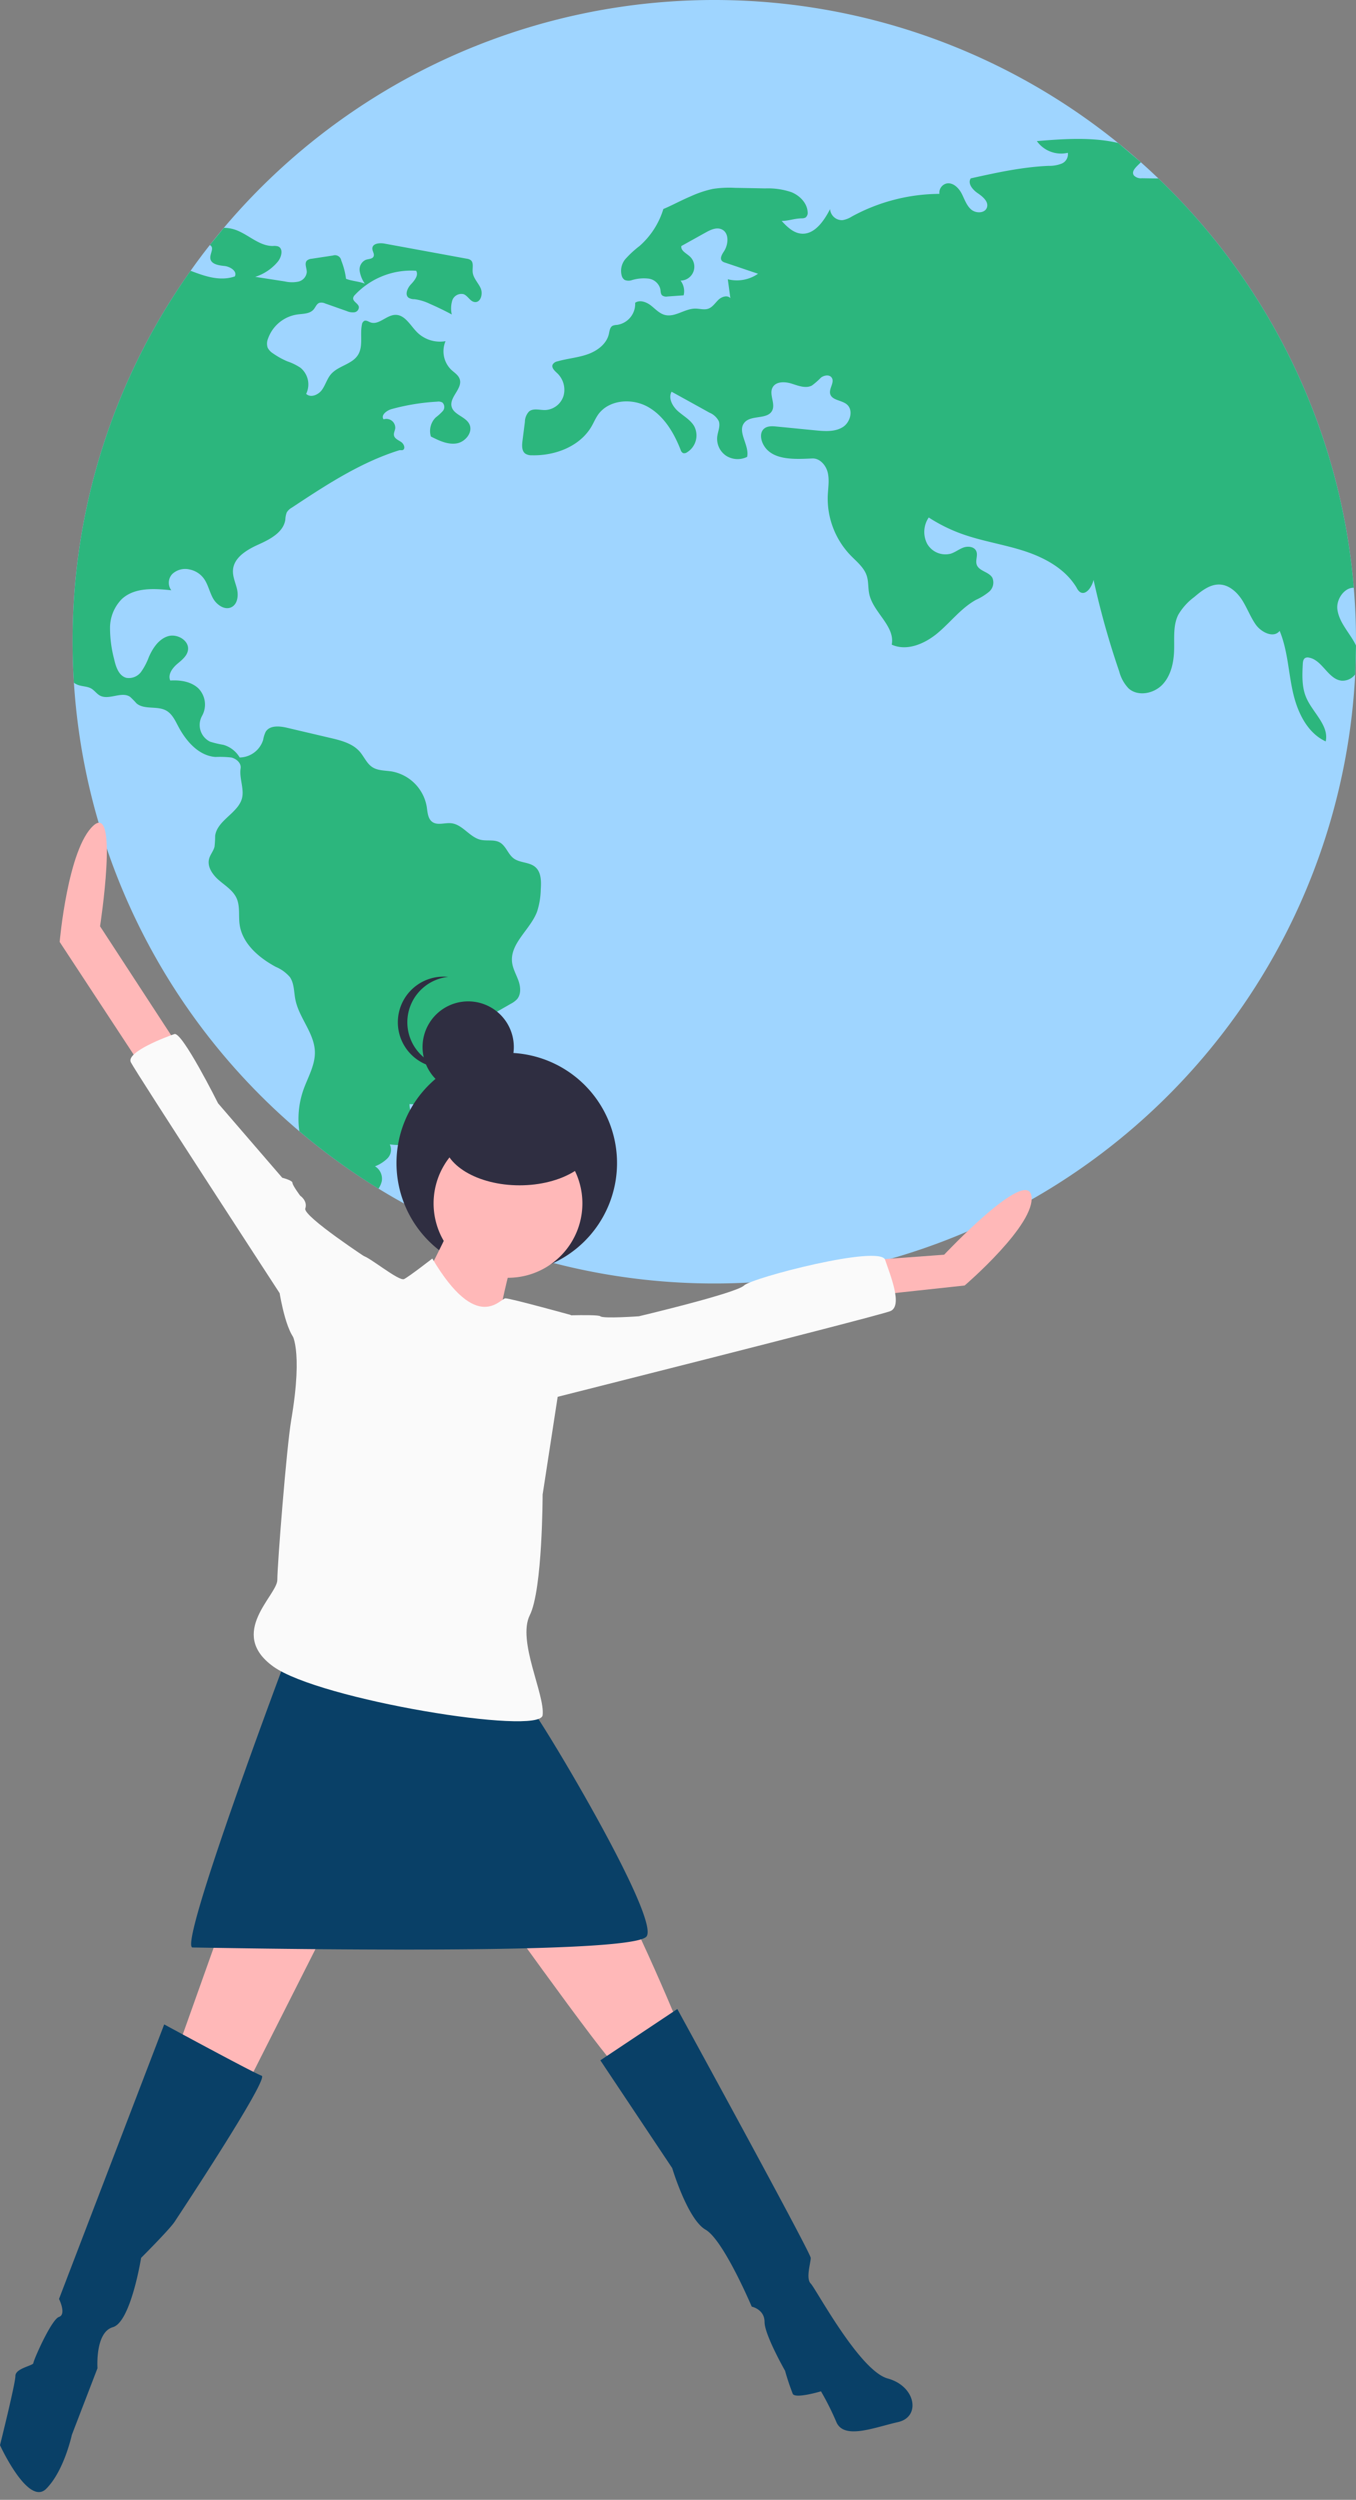 <svg width="115" height="212" fill="none" xmlns="http://www.w3.org/2000/svg"><rect width="100%" height="100%" fill="#808080" stroke="none"/><path d="M40.253 159.062s11.315 15.884 11.968 16.101c.652.218 5.222-3.699 5.222-3.699s-5.657-13.708-7.398-14.36c-1.74-.653-9.792 1.958-9.792 1.958zM20.453 158.627l-5.657 15.884 6.092 2.393 10.444-20.671-10.879 2.394z" fill="#FFB8B8"/><path d="M13.925 171.682l-8.92 23.282s.652 1.305 0 1.523c-.653.217-2.176 3.699-2.176 3.916 0 .218-1.523.435-1.523 1.088S0 207.366 0 207.366s2.393 5.222 3.917 3.699c1.523-1.523 2.175-4.569 2.175-4.569l2.176-5.658s-.217-3.046 1.306-3.481c1.523-.435 2.393-5.875 2.393-5.875s2.394-2.393 2.829-3.046c.435-.653 8.05-12.185 7.398-12.402-.653-.218-8.268-4.352-8.268-4.352zM50.915 174.728l6.528-4.352s11.314 20.671 11.314 21.106c0 .435-.435 1.741 0 2.176.435.435 4.134 7.398 6.528 8.051 2.393.653 2.828 3.264.87 3.699-1.958.435-4.57 1.523-5.222 0a23.955 23.955 0 00-1.306-2.611s-2.175.653-2.393.217a19.979 19.979 0 01-.653-1.958s-1.74-3.046-1.74-4.134c0-1.088-1.088-1.306-1.088-1.306s-2.394-5.657-3.917-6.527c-1.523-.871-2.828-5.222-2.828-5.222l-6.093-9.139zM24.37 140.35s-9.34 24.809-8.034 24.809c1.306 0 37.423.786 38.51-.955 1.089-1.741-9.37-19.068-9.806-19.285-.435-.218-20.67-4.569-20.67-4.569z" fill="#094067"/><path d="M115 54.421v.326A54.423 54.423 0 0123.476 94.24 54.422 54.422 0 016.158 54.42a54.152 54.152 0 0110.007-31.457 49.548 49.548 0 011.628-2.18 54.432 54.432 0 0180.447-5.65A54.275 54.275 0 01115 54.421z" fill="#9FD5FF"/><path d="M17.793 20.784a.303.303 0 01.075.044c.292.24-.075.704-.03 1.085.052.489.703.596 1.196.644.492.052 1.114.448.88.885-1.236.426-2.487.007-3.75-.478A54.152 54.152 0 006.159 54.421c0 1.17.037 2.33.11 3.48.104.076.218.137.338.182.37.14.8.114 1.14.314.27.16.452.44.722.589.774.422 1.847-.389 2.57.115.186.17.362.35.528.54.667.578 1.763.19 2.533.622.496.278.751.833 1.018 1.337.662 1.258 1.736 2.495 3.154 2.595.447-.02.895-.006 1.34.044.437.1.866.482.796.922-.122.76.252 1.588.152 2.347-.181 1.389-2.147 1.996-2.314 3.384 0 .306-.018.61-.052.915-.089.362-.363.658-.459 1.021-.185.685.307 1.37.844 1.83.54.462 1.185.862 1.481 1.506.311.685.16 1.48.26 2.225.221 1.625 1.625 2.828 3.068 3.606.463.193.874.492 1.2.873.37.537.333 1.244.459 1.885.303 1.566 1.621 2.858 1.658 4.453.026 1.137-.603 2.166-.98 3.236a7.466 7.466 0 00-.337 3.495 54.665 54.665 0 006.711 4.868c.129-.189.223-.4.278-.622a1.23 1.23 0 00-.574-1.273c.398-.15.76-.383 1.063-.681a1.042 1.042 0 00.192-1.178c.652.082 1.426.122 1.855-.377.344-.4.322-1 .185-1.507-.137-.511-.366-1.003-.37-1.533a27.57 27.57 0 004.524-.152 2.937 2.937 0 00-1.377-1.725c.68-.115 1.3-.93 1.514-1.584a4.036 4.036 0 00.03-2.048 1.09 1.09 0 01-.023-.533c.11-.234.302-.42.54-.522l3.377-1.94c.201-.1.384-.235.54-.396.352-.418.3-1.044.12-1.558-.182-.515-.471-1-.541-1.54-.208-1.618 1.525-2.78 2.11-4.306a6.465 6.465 0 00.318-1.884c.048-.689.052-1.485-.474-1.925-.507-.426-1.295-.33-1.825-.726-.485-.363-.651-1.063-1.18-1.355-.482-.267-1.082-.096-1.619-.222-.94-.219-1.532-1.303-2.495-1.403-.54-.06-1.155.207-1.6-.108-.392-.281-.406-.84-.48-1.314a3.672 3.672 0 00-2.962-2.969c-.56-.089-1.166-.056-1.644-.363-.481-.31-.7-.892-1.08-1.325-.608-.692-1.57-.94-2.47-1.151-1.222-.286-2.442-.572-3.662-.86-.647-.155-1.484-.236-1.836.334a2.506 2.506 0 00-.215.685 2.124 2.124 0 01-1.991 1.495 2.354 2.354 0 00-1.385-1.073 8.738 8.738 0 01-1.125-.267 1.577 1.577 0 01-.681-2.188 1.965 1.965 0 00-.337-2.358c-.622-.56-1.522-.696-2.359-.64-.218-.478.148-1.015.54-1.363.397-.344.875-.685.96-1.203.137-.815-.904-1.433-1.692-1.192-.789.244-1.292 1.01-1.625 1.766a5.327 5.327 0 01-.656 1.255 1.287 1.287 0 01-1.244.51c-.651-.166-.9-.94-1.044-1.591a10.38 10.38 0 01-.348-2.67 3.484 3.484 0 011.007-2.428c1.078-.992 2.736-.896 4.191-.737a1.067 1.067 0 01.111-1.407 1.6 1.6 0 011.451-.355c.44.09.834.327 1.122.67.415.504.533 1.188.844 1.759.315.573 1.018 1.062 1.592.755.5-.267.578-.955.456-1.507-.126-.548-.39-1.085-.345-1.647.085-1.07 1.2-1.718 2.18-2.159.982-.44 2.104-1.036 2.26-2.102.006-.208.046-.413.118-.608.108-.174.26-.317.44-.414 2.862-1.892 5.775-3.81 9.048-4.843.17-.055.189.004.363-.037.244-.14.081-.53-.152-.685-.233-.155-.544-.277-.603-.551-.041-.2.077-.4.107-.604a.754.754 0 00-.988-.762c-.263-.348.255-.752.677-.87a18.505 18.505 0 013.869-.63.688.688 0 01.44.074.523.523 0 01.034.719 4.06 4.06 0 01-.589.536 1.617 1.617 0 00-.422 1.626c.685.348 1.425.707 2.184.585.755-.123 1.425-.974 1.07-1.652-.33-.633-1.325-.777-1.495-1.47-.2-.81.947-1.532.688-2.324-.111-.348-.459-.556-.725-.804a2.19 2.19 0 01-.478-2.42 2.759 2.759 0 01-2.414-.756c-.577-.581-1.037-1.503-1.858-1.474-.752.023-1.4.9-2.103.634-.174-.067-.356-.2-.522-.123a.433.433 0 00-.196.323c-.178.855.13 1.828-.337 2.569-.508.803-1.681.914-2.296 1.64-.333.392-.462.922-.77 1.336-.307.415-.955.681-1.325.319a1.824 1.824 0 00-.496-2.222 4.77 4.77 0 00-1.096-.533 6.498 6.498 0 01-1.225-.68 1.215 1.215 0 01-.448-.482c-.081-.25-.07-.52.03-.763a3.117 3.117 0 012.476-2.05c.489-.067 1.059-.045 1.385-.42.17-.195.259-.495.51-.573a.745.745 0 01.47.056c.612.214 1.219.43 1.83.644.203.093.428.13.651.107a.438.438 0 00.382-.463c-.06-.303-.526-.448-.482-.755a.48.48 0 01.152-.259 6.543 6.543 0 015.187-2.047c.23.381-.134.829-.44 1.151-.305.326-.549.903-.179 1.151.15.079.317.117.485.111.45.06.888.193 1.296.393a24.65 24.65 0 011.862.903c-.09-.397-.074-.81.045-1.2a.815.815 0 01.962-.521c.363.14.548.622.937.666.514.06.718-.703.503-1.177-.214-.474-.644-.866-.677-1.388-.026-.348.107-.782-.17-.993a.737.737 0 00-.33-.118l-6.978-1.281c-.415-.078-1.011-.018-1.03.4-.01.237.2.47.108.685-.1.23-.426.21-.663.292a.9.9 0 00-.518.952c.063.385.212.75.437 1.07-.456-.19-1.14-.223-1.596-.415a6.139 6.139 0 00-.4-1.537.542.542 0 00-.707-.436c-.6.092-1.2.181-1.8.274a.696.696 0 00-.41.159c-.233.248-.004.644-.011.985a.923.923 0 01-.715.796 2.693 2.693 0 01-1.14-.015l-2.517-.389a4.124 4.124 0 001.903-1.273c.333-.393.51-1.126.03-1.311a1.15 1.15 0 00-.438-.033c-1.14.007-2.04-.944-3.106-1.348a3.055 3.055 0 00-1.048-.192l-1.192 1.462z" fill="#2CB67D"/><path d="M42.977 107.987a9.352 9.352 0 100-18.704 9.352 9.352 0 000 18.704z" fill="#2F2E41"/><path d="M38.513 103.36s-3.046 6.745-3.917 6.963c-.87.217 7.18 4.134 7.18 4.134s1.524-8.268 2.176-8.704c.653-.435-5.44-2.393-5.44-2.393zM74.197 106.841l5.875-.435s6.962-7.398 7.397-5.004c.436 2.393-5.657 7.615-5.657 7.615l-8.05.871.435-3.047z" fill="#FFB8B8"/><path d="M43.082 108.364a6.31 6.31 0 100-12.62 6.31 6.31 0 000 12.62z" fill="#FFB8B8"/><path d="M45.91 111.628s4.788-.217 5.005 0c.218.218 3.264 0 3.264 0s8.268-1.958 8.92-2.611c.654-.652 11.533-3.481 11.968-2.176.435 1.306 1.523 3.917.435 4.352-1.088.435-30.462 7.833-30.462 7.833l.87-7.398z" fill="#FAFAFA"/><path d="M44.065 100.522c3.562 0 6.45-1.733 6.45-3.87s-2.888-3.87-6.45-3.87c-3.562 0-6.45 1.733-6.45 3.87 0 2.138 2.888 3.87 6.45 3.87z" fill="#2F2E41"/><path d="M15.014 88.564L8.486 78.555s1.614-10.5-.562-8.541C5.748 71.972 5.06 79.88 5.06 79.88l7.56 11.513 2.394-2.829z" fill="#FFB8B8"/><path d="M31.332 109.017v-2.176s-5.657-3.699-5.44-4.351c.218-.653-.434-1.088-.434-1.088s-.653-.871-.653-1.088c0-.218-.87-.435-.87-.435l-5.44-6.31s-3.046-6.093-3.7-5.875c-.652.217-4.133 1.523-3.698 2.393.435.87 12.62 19.583 12.62 19.583s.653 4.134 1.74 4.134c1.088 0 5.875-4.787 5.875-4.787z" fill="#FAFAFA"/><path d="M36.663 106.732s-1.958 1.524-2.393 1.741c-.435.218-3.046-1.958-3.482-1.958-.435 0-6.092 6.527-6.092 6.527s1.051 1.211 0 7.398c-.394 2.321-1.177 12.241-1.177 13.546 0 1.306-4.263 4.514-.346 7.343 3.916 2.828 22.629 5.874 22.846 4.134.218-1.741-2.175-6.31-1.087-8.486 1.087-2.176 1.087-10.227 1.087-10.227l1.306-8.485 1.088-6.746s-5.113-1.414-5.549-1.414c-.435 0-2.393 3.046-6.2-3.373z" fill="#FAFAFA"/><path d="M39.706 92.662a3.87 3.87 0 100-7.74 3.87 3.87 0 000 7.74z" fill="#2F2E41"/><path d="M34.546 86.696a3.87 3.87 0 013.467-3.85 3.87 3.87 0 100 7.698 3.87 3.87 0 01-3.467-3.848z" fill="#2F2E41"/><path d="M114.93 57.19a1.338 1.338 0 01-1.133.537c-1.159-.1-1.648-1.77-2.795-1.958a.448.448 0 00-.304.03c-.17.092-.2.322-.211.514-.048.955-.089 1.947.285 2.829.544 1.288 1.955 2.369 1.659 3.735-1.592-.737-2.421-2.525-2.795-4.239-.378-1.714-.437-3.513-1.111-5.135-.515.655-1.588.115-2.055-.574-.444-.651-.718-1.406-1.147-2.07-.43-.658-1.089-1.25-1.874-1.287-.825-.037-1.543.529-2.173 1.066a5.034 5.034 0 00-1.351 1.503c-.44.888-.326 1.932-.348 2.92-.022 1.067-.248 2.196-.977 2.981-.73.781-2.074 1.055-2.877.348a3.244 3.244 0 01-.803-1.447 70.42 70.42 0 01-2.177-7.767c-.133.6-.663 1.373-1.166 1.021a1.04 1.04 0 01-.267-.348c-.94-1.588-2.677-2.543-4.435-3.117-1.755-.57-3.602-.837-5.338-1.466a13.652 13.652 0 01-2.773-1.38 2.184 2.184 0 00-.134 2.228 1.785 1.785 0 002.007.84c.385-.126.71-.392 1.092-.526.381-.129.896-.066 1.063.304.162.352-.082.778.04 1.148.182.559 1.03.603 1.326 1.114a1.03 1.03 0 01-.278 1.192 4.99 4.99 0 01-1.118.689c-1.244.692-2.129 1.873-3.217 2.791-1.089.922-2.625 1.592-3.92 1.003.306-1.566-1.556-2.713-1.9-4.272-.115-.514-.055-1.059-.215-1.558-.233-.726-.877-1.222-1.403-1.77a6.96 6.96 0 01-1.906-5.053c.03-.645.148-1.3 0-1.93-.145-.625-.667-1.232-1.31-1.206-1.47.066-3.325.178-4.096-1.077-.277-.448-.396-1.104.004-1.448.282-.24.696-.218 1.063-.181 1.107.107 2.21.218 3.317.325.774.075 1.61.137 2.277-.266.666-.404.955-1.481.337-1.958-.448-.349-1.256-.33-1.389-.882-.107-.462.404-.984.126-1.373-.196-.274-.64-.2-.91.007a5.955 5.955 0 01-.767.67c-.53.274-1.159.011-1.729-.166-.57-.178-1.333-.193-1.606.337-.311.588.27 1.366-.034 1.958-.407.781-1.777.337-2.347 1.01-.652.77.444 1.926.226 2.91a1.814 1.814 0 01-1.788-.1 1.73 1.73 0 01-.748-1.613c.052-.445.285-.9.13-1.318a1.538 1.538 0 00-.782-.715c-1.073-.596-2.147-1.19-3.22-1.78-.3.555.077 1.24.551 1.658.47.415 1.063.73 1.373 1.277a1.68 1.68 0 01-.629 2.214.39.39 0 01-.322.056.447.447 0 01-.207-.278c-.567-1.455-1.422-2.888-2.784-3.647-1.366-.762-3.325-.603-4.22.674-.212.304-.356.652-.541.974-.981 1.706-3.091 2.513-5.061 2.462a.976.976 0 01-.552-.13c-.318-.218-.303-.685-.255-1.07l.207-1.629c.002-.332.13-.651.36-.892.366-.289.892-.107 1.358-.115a1.711 1.711 0 001.559-1.203 1.935 1.935 0 00-.54-1.925c-.212-.2-.497-.452-.386-.722a.6.6 0 01.419-.281c.833-.24 1.717-.304 2.535-.593.822-.285 1.618-.87 1.815-1.717.059-.26.085-.574.318-.704a1.03 1.03 0 01.37-.074 1.802 1.802 0 001.544-1.877c.392-.274.944-.07 1.325.222.378.293.715.678 1.178.804.862.237 1.695-.53 2.591-.534.378 0 .766.134 1.118.004.36-.13.574-.485.848-.748.278-.266.759-.425 1.014-.14-.074-.537-.144-1.07-.218-1.603a3.15 3.15 0 002.565-.467c-.933-.314-1.862-.63-2.795-.944a.603.603 0 01-.263-.14c-.203-.219 0-.56.163-.808.396-.596.463-1.577-.188-1.873-.445-.203-.952.04-1.378.278-.68.378-1.362.759-2.043 1.136-.063.39.41.611.703.87a1.18 1.18 0 01-.77 2.063 1.479 1.479 0 01.263 1.247l-1.374.1a.589.589 0 01-.444-.089c-.148-.13-.126-.359-.163-.551a1.192 1.192 0 00-1.007-.878 3.474 3.474 0 00-1.403.13.855.855 0 01-.607-.015.606.606 0 01-.237-.304 1.548 1.548 0 01.311-1.488 8.522 8.522 0 011.17-1.077 6.82 6.82 0 002.032-3.147c.756-.318 1.537-.748 2.296-1.066a9.17 9.17 0 011.906-.64 9.011 9.011 0 011.87-.09c.851.015 1.707.03 2.558.049.76-.032 1.52.077 2.24.322.7.289 1.318.914 1.366 1.67a.514.514 0 01-.167.47.6.6 0 01-.322.074c-.707.022-1.007.2-1.714.225.448.478.952.982 1.603 1.067 1.148.148 1.973-1.04 2.503-2.074a1.01 1.01 0 001.055.937c.284-.049.554-.155.796-.31a15.656 15.656 0 017.423-1.919.8.8 0 01.61-.88c.53-.104 1.004.351 1.26.825.251.474.41 1.022.817 1.377.404.355 1.185.337 1.344-.174.156-.492-.359-.914-.785-1.207-.429-.289-.877-.825-.588-1.255 2.177-.485 4.372-.966 6.604-1.062a2.81 2.81 0 001.111-.193.863.863 0 00.518-.914 2.525 2.525 0 01-2.628-.992c2.291-.19 4.69-.356 6.893.159l1.929 1.636c-.367.381-.855.74-.589 1.122a.821.821 0 00.678.233c.466.007.933.018 1.395.018a54.275 54.275 0 0116.571 34.712c-.777-.03-1.492.955-1.392 1.814.119.996.837 1.795 1.351 2.654.086.14.162.284.23.433l-.07 2.444z" fill="#2CB67D"/></svg>